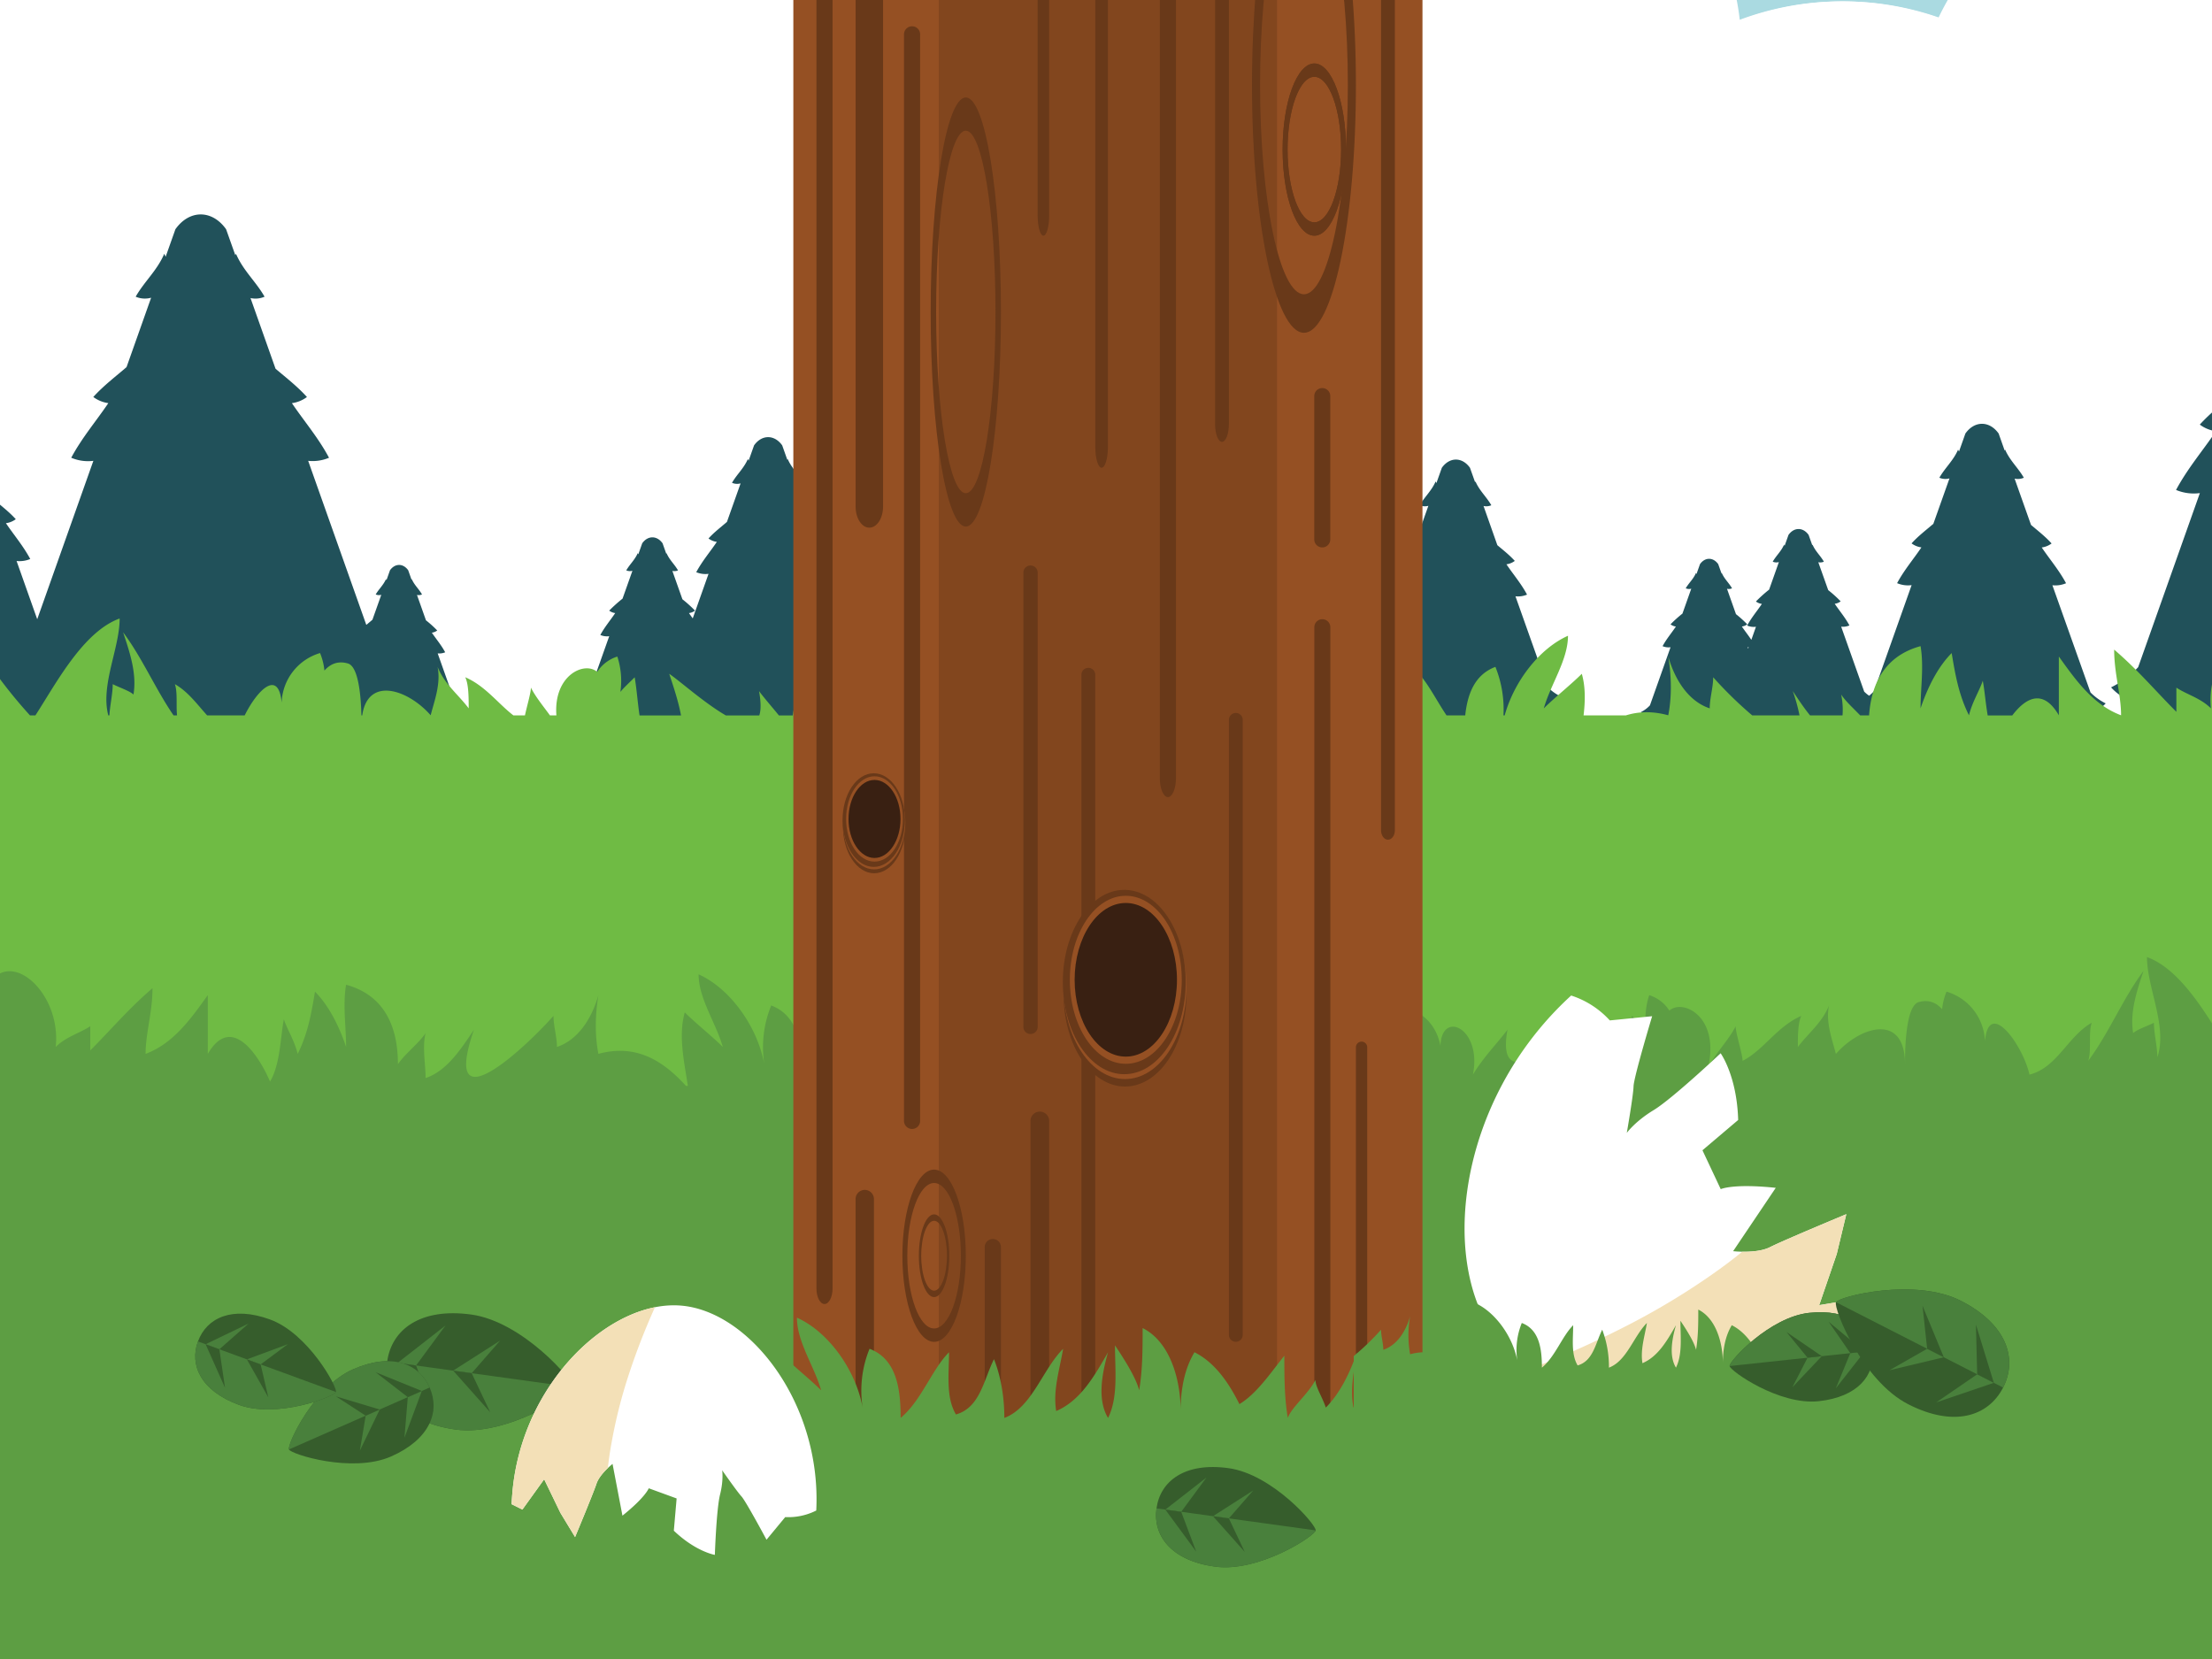 <svg id="Capa_1" data-name="Capa 1" xmlns="http://www.w3.org/2000/svg" viewBox="240 0 1440 1080"><rect x="1.19" y="-1050.65" width="1920.1" height="2160.12" style="fill:#aadae1"/><path d="M1722.07-111.35c-99.72,0-184.93,51-219.18,123a189.8,189.8,0,0,0-130.29,1.59C1361.8-85.34,1261-162.59,1138.31-162.59c-72.91,0-138,27.26-181.21,70.05C918.12-155,839-197.82,747.62-197.82c-99.72,0-184.93,51-219.18,123a187.06,187.06,0,0,0-63-10.75c-49.63,0-93.92,18.82-122.87,48.25-27.82-19.94-64.2-32-104-32C171.44-69.35,114.09-35,91,13.43A125.68,125.68,0,0,0,48.63,6.19,124.85,124.85,0,0,0,1.19,15.37v590.9H1923.3V-18.19C1882-74,1807.36-111.35,1722.07-111.35Z" style="fill:#fff"/><path d="M1721.07-111.35c-99.72,0-184.93,51-219.18,123a189.8,189.8,0,0,0-130.29,1.59C1360.8-85.34,1260-162.59,1137.31-162.59c-72.91,0-138,27.26-181.21,70.05C917.12-155,838-197.82,746.62-197.82c-99.72,0-184.93,51-219.18,123a187.06,187.06,0,0,0-63-10.75c-49.63,0-93.92,18.82-122.87,48.25-27.82-19.94-64.2-32-104-32C170.44-69.35,113.09-35,90,13.43A125.68,125.68,0,0,0,47.63,6.19,124.85,124.85,0,0,0,.19,15.37v590.9H1922.3V-18.19C1881-74,1806.36-111.35,1721.07-111.35Z" style="fill:#fff"/><path d="M1836.23,319.32a30,30,0,0,1-13.65,1.76l6.68,18.85c1.86-2.55,3.71-5.12,5.49-7.76a18.07,18.07,0,0,1-8.45-3.44A104.1,104.1,0,0,1,1836.23,319.32Z" style="fill:none"/><path d="M1378.05,422.25l.32-.9-.66,0Z" style="fill:none"/><path d="M.19,290v1.4l.86-1.24Z" style="fill:none"/><path d="M540.71,470a11.07,11.07,0,0,0,3.21-2.45,20.46,20.46,0,0,1-5.42-3.91l-13.57-38.29a10,10,0,0,0,4.88-.71c-2.53-4.72-5.81-8.53-8.68-12.77a7.48,7.48,0,0,0,3.51-1.43,73,73,0,0,0-7.34-6.62l-5.85-16.52a5.22,5.22,0,0,0,3.28-.32c-2.05-3.6-5-6.08-6.68-10l-.16.33-2.15-6.08c-3.27-4.61-8.58-4.61-11.86,0l-2.28,6.44-.32-.69c-1.7,3.95-4.63,6.43-6.69,10a5.44,5.44,0,0,0,3.62.24l-5.76,16.23c-1.29,1.12-2.61,2.18-3.9,3.29l-.16-.14L440.62,300a27.48,27.48,0,0,0,13.57-2c-7-13.13-16.18-23.72-24.16-35.55a21,21,0,0,0,9.79-4c-6.39-7.06-13.54-12.54-20.45-18.42l-16.29-46a14.72,14.72,0,0,0,9.15-.88c-5.73-10-13.89-16.94-18.61-27.94l-.43.92-6-16.9c-9.12-12.85-23.9-12.85-33,0l-6.35,17.9-.91-1.92c-4.72,11-12.88,17.92-18.61,27.94a15.19,15.19,0,0,0,10.06.67l-16,45.17c-7.27,6.28-14.89,12-21.64,19.44a21,21,0,0,0,9.78,4c-8,11.83-17.11,22.42-24.15,35.55A27.77,27.77,0,0,0,300.78,300L264.23,403.12,250.79,365.2a18,18,0,0,0,8.9-1.3c-4.62-8.6-10.6-15.55-15.84-23.3a13.77,13.77,0,0,0,6.42-2.61c-4.19-4.62-8.88-8.22-13.4-12.07l-10.68-30.14a9.66,9.66,0,0,0,6-.57c-3.75-6.58-9.1-11.11-12.19-18.32l-.29.61-3.92-11.08c-6-8.42-15.66-8.42-21.63,0L190,278.15l-.59-1.26c-3.09,7.21-8.45,11.74-12.2,18.32a10,10,0,0,0,6.6.43l-10.5,29.61c-4.76,4.12-9.75,7.85-14.18,12.74a13.73,13.73,0,0,0,6.42,2.61c-5.23,7.75-11.22,14.7-15.84,23.3a18.21,18.21,0,0,0,9.45,1.27L148.2,396.05l-25-70.64a25.91,25.91,0,0,0,12.74-1.87c-6.61-12.32-15.18-22.27-22.68-33.36a19.79,19.79,0,0,0,9.19-3.74c-6-6.63-12.71-11.77-19.19-17.29L87.93,226a13.74,13.74,0,0,0,8.58-.82c-5.37-9.41-13-15.9-17.46-26.23l-.41.87L73,183.93c-8.56-12.06-22.43-12.06-31,0l-6,16.81-.85-1.81c-4.43,10.33-12.09,16.82-17.47,26.23a14.22,14.22,0,0,0,9.45.62l-15,42.41c-4,3.42-8,6.66-12,10.14V290l.86.16-.86,1.24V484.33H160.66l.4-1c9.11-.21,17.74-2.4,24.65-7.16H277l.28-.7c7.05-.16,13.69-2,18.74-6.14H457.45a8.71,8.71,0,0,0,1.43.82,23.34,23.34,0,0,0-.68,4.8,35.67,35.67,0,0,1-11.26,4.45c2.82,4.52,7.83,6.35,13.25,6.41l.15.38h78.94l.16-.38c5.29-.12,10.18-2,12.95-6.41a35.6,35.6,0,0,1-10.95-4.26A23.67,23.67,0,0,0,540.71,470Z" style="fill:#21515a"/><path d="M803.19,442.55a17.27,17.27,0,0,0,5-3.79,31.74,31.74,0,0,1-8.37-6l-21-59.17a15.22,15.22,0,0,0,7.53-1.1c-3.9-7.29-9-13.17-13.41-19.73a11.75,11.75,0,0,0,5.44-2.21c-3.55-3.92-7.52-7-11.35-10.22l-9-25.53a8.16,8.16,0,0,0,5.07-.49c-3.18-5.56-7.71-9.4-10.32-15.51l-.25.51-3.32-9.38c-5.06-7.13-13.27-7.13-18.32,0l-3.53,9.94-.5-1.07c-2.62,6.11-7.15,9.95-10.33,15.51a8.44,8.44,0,0,0,5.59.37l-8.89,25.08c-4,3.48-8.26,6.64-12,10.79a11.71,11.71,0,0,0,5.43,2.21c-4.43,6.56-9.5,12.44-13.41,19.73a15.47,15.47,0,0,0,8,1.08l-10.28,29c-.83-1.14-1.65-2.28-2.45-3.46a8.29,8.29,0,0,0,3.93-1.6,83,83,0,0,0-8.2-7.39l-6.54-18.46a5.87,5.87,0,0,0,3.67-.35c-2.3-4-5.58-6.8-7.47-11.22l-.18.37-2.4-6.78c-3.66-5.16-9.59-5.16-13.25,0l-2.55,7.18-.36-.77c-1.9,4.42-5.17,7.19-7.47,11.22a6.11,6.11,0,0,0,4,.27l-6.43,18.13a92.73,92.73,0,0,0-8.68,7.8,8.26,8.26,0,0,0,3.92,1.6c-3.2,4.75-6.87,9-9.69,14.27a11.09,11.09,0,0,0,5.78.78l-15,42.27a22.72,22.72,0,0,1-6.58,4.9,12.16,12.16,0,0,0,3.89,2.88,25.94,25.94,0,0,0-.76,5.36,39.68,39.68,0,0,1-12.58,5c3.15,5,8.75,7.1,14.8,7.17l.17.42h88.21l.17-.43c5.92-.13,11.38-2.21,14.47-7.16a39.93,39.93,0,0,1-12.24-4.76c0-.76-.09-1.51-.17-2.25h90l.24-.59c8.19-.19,15.74-3.06,20-9.9a55.26,55.26,0,0,1-16.92-6.59A35.75,35.75,0,0,0,803.19,442.55Z" style="fill:#21515a"/><path d="M1250.94,457.15a17.54,17.54,0,0,0,5-3.79,31.63,31.63,0,0,1-8.38-6l-21-59.17a15.28,15.28,0,0,0,7.54-1.1c-3.91-7.29-9-13.17-13.42-19.73a11.75,11.75,0,0,0,5.44-2.21c-3.55-3.92-7.52-7-11.35-10.23l-9-25.52a8.16,8.16,0,0,0,5.07-.49c-3.17-5.56-7.71-9.4-10.32-15.51l-.24.51-3.33-9.38c-5.06-7.13-13.26-7.13-18.32,0l-3.53,9.94-.5-1.07c-2.62,6.11-7.15,9.95-10.33,15.51a8.44,8.44,0,0,0,5.59.37l-8.89,25.08c-4,3.48-8.26,6.64-12,10.79a11.71,11.71,0,0,0,5.43,2.21c-4.43,6.56-9.5,12.44-13.41,19.73a15.49,15.49,0,0,0,8,1.08l-20.72,58.45a31.55,31.55,0,0,1-9.1,6.78,16.84,16.84,0,0,0,5.37,4,36.77,36.77,0,0,0-1,7.41,55.15,55.15,0,0,1-17.4,6.89c4.36,7,12.11,9.81,20.47,9.9l.24.59h122l.24-.59c8.19-.19,15.74-3.06,20-9.9a55.21,55.21,0,0,1-16.93-6.59A36.36,36.36,0,0,0,1250.94,457.15Z" style="fill:#21515a"/><path d="M1914.64,273.15a12.73,12.73,0,0,0,7.89-.76c-4.94-8.66-12-14.63-16-24.12l-.38.8-5.17-14.59c-7.87-11.09-20.63-11.09-28.49,0L1867,249.93l-.79-1.66c-4.07,9.49-11.12,15.46-16.06,24.12a13.12,13.12,0,0,0,8.69.57L1845,312c-2.63,2.26-5.31,4.45-8,6.69-7.55-14-17.31-25.33-25.84-38a22.54,22.54,0,0,0,10.53-4.29c-6.87-7.6-14.56-13.49-22-19.82l-17.53-49.48a15.83,15.83,0,0,0,9.85-.95c-6.17-10.79-15-18.23-20-30.07l-.48,1-6.44-18.19c-9.81-13.82-25.72-13.82-35.52,0l-6.83,19.27-1-2.07c-5.08,11.84-13.87,19.28-20,30.07a16.37,16.37,0,0,0,10.83.72l-17.23,48.61c-7.82,6.76-16,12.89-23.28,20.92a22.54,22.54,0,0,0,10.53,4.29c-8.59,12.72-18.42,24.12-26,38.25A29.92,29.92,0,0,0,1672.1,321l-40.17,113.33a61.05,61.05,0,0,1-17.63,13.14,32.66,32.66,0,0,0,10.42,7.71,69.9,69.9,0,0,0-2,14.37,99,99,0,0,1-10.14,5.46,62.14,62.14,0,0,1-6.32-3.29,43,43,0,0,0-1.32-9.34,20.18,20.18,0,0,0,5.86-4.47,37.08,37.08,0,0,1-9.89-7.13L1576.1,381a18,18,0,0,0,8.89-1.31c-4.61-8.6-10.6-15.54-15.83-23.29a13.73,13.73,0,0,0,6.41-2.61c-4.18-4.63-8.87-8.22-13.39-12.07l-10.68-30.14a9.67,9.67,0,0,0,6-.58c-3.75-6.57-9.1-11.11-12.19-18.31l-.29.6-3.92-11.08c-6-8.42-15.67-8.42-21.64,0l-4.16,11.74-.59-1.26c-3.1,7.2-8.45,11.74-12.2,18.31a10,10,0,0,0,6.59.44L1498.6,341c-4.76,4.11-9.75,7.84-14.18,12.74a13.73,13.73,0,0,0,6.41,2.61c-5.23,7.75-11.21,14.69-15.83,23.29a18.1,18.1,0,0,0,9.45,1.28l-24.46,69a36.42,36.42,0,0,1-3.18,3,22.72,22.72,0,0,1-3.22-2.67l-15-42.3a10.78,10.78,0,0,0,5.38-.79c-2.79-5.21-6.41-9.41-9.58-14.1a8.33,8.33,0,0,0,3.88-1.58,80,80,0,0,0-8.11-7.31L1423.7,366a5.88,5.88,0,0,0,3.63-.35c-2.27-4-5.51-6.72-7.38-11.09l-.17.37-2.38-6.71c-3.62-5.1-9.48-5.1-13.1,0l-2.52,7.1-.36-.76c-1.87,4.37-5.11,7.11-7.38,11.09a6,6,0,0,0,4,.26l-6.35,17.93a89.48,89.48,0,0,0-8.59,7.72,8.33,8.33,0,0,0,3.88,1.58c-3.16,4.69-6.79,8.89-9.59,14.1a10.91,10.91,0,0,0,5.73.77l-3,8.52c-2-3-4.19-5.72-6.18-8.67a7.53,7.53,0,0,0,3.51-1.43,75.51,75.51,0,0,0-7.34-6.62l-5.85-16.52a5.23,5.23,0,0,0,3.28-.31c-2.06-3.6-5-6.09-6.68-10l-.16.33-2.15-6.07c-3.28-4.61-8.59-4.61-11.86,0l-2.28,6.43-.33-.69c-1.69,4-4.62,6.44-6.68,10a5.41,5.41,0,0,0,3.61.24l-5.75,16.23a81.45,81.45,0,0,0-7.77,7,7.53,7.53,0,0,0,3.51,1.43c-2.86,4.25-6.14,8.06-8.67,12.77a10,10,0,0,0,5.18.7l-13.41,37.83a20.34,20.34,0,0,1-5.89,4.39,10.82,10.82,0,0,0,3.48,2.57,24.14,24.14,0,0,0-.69,4.8,35.42,35.42,0,0,1-11.25,4.46c2.82,4.51,7.83,6.35,13.24,6.41l.16.38h78.94l.15-.38c5.3-.13,10.19-2,13-6.41l-.72-.16h42.7a64.46,64.46,0,0,1-13.35,4.35c5.15,8.23,14.3,11.58,24.18,11.69l.27.69H1596.8c8.51,7,19.85,10.09,31.83,10.23l.46,1.13h139.12c6.52,4.45,14.68,6.42,23.27,6.52l.37.91H1923.3V297.59Zm-536.59,149.1-.34-.94.66,0Zm456.7-90.08c-1.78,2.64-3.63,5.21-5.49,7.76l-6.68-18.85a30,30,0,0,0,13.65-1.76,104.1,104.1,0,0,0-9.93,9.41A18.07,18.07,0,0,0,1834.75,332.17Z" style="fill:#21515a"/><path d="M-8.14,286.44A19.34,19.34,0,0,0,.19,290V278.33A100.73,100.73,0,0,0-8.14,286.44Z" style="fill:#21515a"/><path d="M11.54,427c-.92-1.44-1.86-2.8-2.85-4.07Z" style="fill:#6fbb44"/><path d="M1921.3,462.27c-31.51-29.25-66.46-61.86-86.71-3.35-1.82-3.65-6.61-8.78-9.55-14.2-1.1-10.74-4.06-20.26-10.7-28.56-11.25,6.75-15.75,22.5-18,36,0-11.25-6.76-22.51-6.76-31.51-19,10.58-28.14,33.1-44.12,45.1h-4.14c-5.75-13-6.1-27.81-12.5-40.6v18c-4.5-58.51-54-24.76-49.5,18-6.75-6.75-15.76-9-22.51-13.5v15.75c-13.5-13.5-24.75-27-40.5-40.51,0,15.75,4.5,29.26,4.5,42.76-18-6.75-29.26-22.5-40.51-38.26v38.26c-10.42-17.88-21.84-11.1-30.32.09h-16c-1.39-8.07-2-16.37-3.2-22.59-2.25,6.75-6.75,13.5-9,22.5-6.75-13.5-9-27-11.25-40.51-9,9-15.75,22.51-20.25,36,0-13.5,2.25-27,0-40.51-22.5,6.14-32,23.42-33.52,45.1H1451c-4.35-4.53-9.4-9.06-12.42-13.59a47.37,47.37,0,0,1,.89,13.59h-21.13c-4-4.88-7.61-10.36-11.26-15.84a110.88,110.88,0,0,1,4.39,15.84H1380.7a261.52,261.52,0,0,1-25.43-24.84c0,6.75-2.25,13.5-2.25,20.25-13.5-4.5-22.51-18-27-33.76,2.25,13.51,2.25,27,0,38.26-10.26-2.8-19.37-2.5-27.63.09H1270.9c1.08-9.21,1.31-18.49-1.15-27.1-6.75,6.76-18,15.76-24.75,22.51,4.5-15.75,15.75-31.51,15.75-47.26-18.43,8.19-35,29.44-41.22,51.85h-.79a73.79,73.79,0,0,0-5.24-31.6c-13.6,5.1-18.21,17.89-19.65,31.6H1181.7c-6.89-10.21-12.42-21.8-20-29.35,0,9.46,1.1,20-.56,29.35H1143.4c-4.53-7.39-6.94-16.9-10.92-24.84a96.83,96.83,0,0,0-6,24.84h-17c-7.65-10.12-13.48-23.09-22-31.6,1.75,10.54,4.86,21.07,5.08,31.6h-13.8c-8.27-7.88-14.41-18.61-20.54-29.35,2.91,10.19,4.88,20.38,4.08,29.35h-8.06c-1.6-10.85-.52-22.89-.52-33.85-4.5,6.75-13.5,20.26-15.75,29.26-2.25-13.5-2.25-27-2.25-40.51-15.43,7.72-22.59,27-24.32,45.1h-.8c-.85-10.44-3.37-20.58-8.64-29.35-12,6-20.48,17.4-27,29.35h-8.35c-8.55-7.28-15.88-17.93-23.21-27.1,0,9,0,18.07-.67,27.1H931.43c-3.16-3.66-6.31-7.5-8.23-11.34,0,3-2,7-4,11.34h-8.43c-6.22-8.38-11.08-18.86-14.57-29.35,1.81,10.85,3.61,20.24,3.08,29.35h-7.36c-13.89-14.07-33.37-31.51-43-4.59a96.9,96.9,0,0,0,0-36c-16.69,6.26-29.5,22.18-33.08,40.6h-.12c.52-9.21-3.11-16.75-5.06-22.59a24.83,24.83,0,0,0-14.93,16.5,114.27,114.27,0,0,0-3.07-21c-8.44,5.07-13.08,12.66-14.87,21.84-.57-19.84-19.14-14.63-21.73,5.26h-9c-4.48-5.56-9.07-10.7-12.93-15.84,1.34,7.37,1.28,12.49.16,15.84H712.54c-13.9-8-30.26-22.68-36.88-27.1,3,9,6,18.07,7.68,27.1h-27c-1.24-8.28-1.78-16.56-3.16-24.84-3.61,3.6-6.85,6.48-9.3,9.51a51.1,51.1,0,0,0-2-23,24.06,24.06,0,0,0-13.11,10c-8.18-7.17-28.54,2.07-26.56,28.3h-4.19c-4.35-6-9.38-12.06-12.4-18.09,0,3.44-2.64,12.17-3.88,18.09h-7.52c-10-7.71-18.43-19.31-31.36-24.84,2.25,4.5,2.25,13.5,2.25,20.25-6.75-9-15.75-15.75-20.25-27,2.25,11.26-2.25,22.51-4.5,31.51-14.61-16.7-40.84-25.65-44.56.09h-.52c-.29-11.6-1.74-32.05-8.93-33.85-6.56-1.87-11.55.55-15.15,4.66a39.88,39.88,0,0,0-2.85-11.41,34.91,34.91,0,0,0-25,32.26c-2-22.17-16-8-24.07,8.34H374.86c-6.51-7.21-12.42-15.44-21-20.34,1.81,5.43.71,13.77,1.39,20.34H353c-11.82-17.17-20.44-37.54-32.86-54.1,4.5,13.5,9,27,6.75,40.51-2.25-2.25-9-4.5-13.5-6.75,0,6.05-1.81,13.91-2.18,20.34h-.71c-5.17-19.83,7.39-43.56,7.39-63.1-23.9,8.69-41.51,42.55-54.85,63.1h-3.5a313.75,313.75,0,0,1-20.41-24.84c0,6.75-2.25,13.5,0,18-9-6.75-15.76-18-22.51-31.51,2,12.06,4,25.91,2.82,38.35H216.8c-4.84-9.25-12.36-17.05-18.21-24.84,1.59,7.95-.19,17-1.37,24.84h-7.64c-7-6.73-15.12-7.61-21.67,0h-1.57c3-10.25,2.71-21.78.74-31.6-12.69,9.07-21,19.61-29.64,31.6h-4c4.05-14.45,8.09-27.87,4.35-42.85-12.49,12.5-26.39,26.41-33.86,42.85H98.08c-1.51-7-3.83-13.23-5.26-20.34,0,4.5-2.25,9-2.25,13.5,0-13.5-4.5-27-11.25-36-4.5,13.5-6.75,27-9,42.76-4.5-9-13.5-18-18-29.26,0,10.1,0,20.2-.94,29.35H45c-4.76-6.15-11.08-10.43-17.4-13.59,1,3.92,1.11,8.7,1.31,13.59h-8.6C9,454,19.52,457.77,11.54,427c7.78,12.21-6.33,24.41-10.35,45.69v635.27H1921.3S1925.8,442,1921.3,462.27Z" style="fill:#6fbb44"/><path d="M1921.3,676.39c-6.55,4.33-12.46,10.24-15.84,18.68-2.25-11.25-2.25-24.75-2.25-38.25-4.5,11.25-13.5,20.25-18,29.25-2.25-15.75-4.5-29.25-9-42.76-6.76,9-11.26,22.51-11.26,36,0-4.5-2.25-9-2.25-13.5-2.25,11.25-6.75,20.25-6.75,33.75-4.5-22.5-22.5-40.5-38.25-56.26-4.5,18,2.25,33.76,6.75,51.76-11.25-15.75-20.26-29.25-36-40.5-2.25,11.25-2.25,24.75,2.25,36-9-15.75-22.5-11.25-31.5,4.5,0-9-4.5-22.5-2.25-33.75-6.75,9-15.75,18-20.26,29.25-2.25-13.5,0-29.25,2.26-42.76-6.76,13.51-13.51,24.76-22.51,31.51,2.25-4.5,0-11.25,0-18-6.75,9-15.75,20.25-22.5,27-13.5-20.25-31.51-56.26-56.26-65.26,0,20.25,13.5,45,6.75,65.26,0-6.75-2.25-15.75-2.25-22.5-4.5,2.25-11.25,4.5-13.5,6.75-2.25-13.5,2.25-27,6.75-40.51-13.5,18-22.5,40.51-36,58.51,2.25-6.75,0-18,2.25-24.75-15.75,9-22.5,29.25-40.5,33.75-4.24-19.06-26.42-50.08-29-21.75a34.91,34.91,0,0,0-25-32.26A40,40,0,0,0,1504.3,657c-3.6-4.11-8.6-6.53-15.15-4.65-9,2.25-9,33.75-9,40.5,0-33.75-29.25-24.75-45-6.75-2.25-9-6.75-20.25-4.5-31.5-4.5,11.25-13.5,18-20.26,27,0-6.75,0-15.75,2.25-20.25-15.75,6.75-24.75,22.5-38.25,29.25,0-4.5-4.5-18-4.5-22.5-4.5,9-13.5,18-18,27,7.85-33-16.11-45.14-25.15-37.21a24.06,24.06,0,0,0-13.11-10.05,51.14,51.14,0,0,0-1.95,23c-2.45-3-5.7-5.92-9.3-9.52-2.25,13.5-2.25,27-6.75,40.5-4.5,0-18-2.25-24.76-2.25,0-13.5,4.5-27,9-40.5-13.5,9-67.51,60.76-58.5,11.25-6.76,9-15.76,18-22.51,29.25,6.06-30.26-20.45-42.43-21.13-18.67-1.79-9.18-6.43-16.77-14.87-21.83a114,114,0,0,0-3.07,21,24.84,24.84,0,0,0-14.94-16.51c-2,6.11-5.89,14.06-4.95,23.86-3.22-18.95-16.24-35.47-33.3-41.87a96.9,96.9,0,0,0,0,36c-11.25-31.51-36-2.25-49.51,11.25-2.25-11.25,0-22.5,2.25-36-4.5,13.5-11.25,27-20.25,36-2.25-6.75-6.75-13.5-6.75-18-4.5,9-15.76,18-18,24.75-2.25-13.5-2.25-27-2.25-40.5-9,11.25-18,24.75-29.25,31.5-6.75-13.5-15.75-27-29.26-33.75-6.75,11.25-9,24.75-9,38.25,0-20.25-6.75-45-24.75-54,0,13.51,0,27-2.25,40.51-2.25-9-11.25-22.5-15.75-29.25,0,15.75,2.25,33.75-4.5,47.25-6.76-11.25-4.51-27,0-42.75-9,15.75-18,31.5-33.76,38.25-2.25-13.5,2.25-27,4.5-40.5-13.5,13.5-20.25,38.25-38.25,45,0-13.5-2.26-27-6.76-38.25-6.75,13.5-9,31.5-24.75,36-6.75-11.25-4.5-27-4.5-40.5-11.25,11.25-18,31.5-31.51,42.75,0-18-2.25-38.25-20.25-45a72.22,72.22,0,0,0-4.5,38.25c-4.5-24.75-22.5-49.51-42.76-58.51,0,15.75,11.26,31.51,15.76,47.26-6.75-6.75-18-15.75-24.76-22.5-4.34,15.2-.3,32.5,2,47.85h-1.23c-15.4-17-33-27.39-57-20.85-2.25-11.25-2.25-24.75,0-38.26-4.5,15.76-13.5,29.26-27,33.76,0-6.75-2.25-13.5-2.25-20.25-15.75,18-74.26,74.26-51.76,9-9,13.5-18,27-31.5,31.5,0-9-2.25-20.25,0-29.25-4.5,6.75-13.5,13.5-18,20.25,0-24.75-9-45-33.75-51.76-2.25,13.51,0,27,0,40.51-4.5-13.5-11.25-27-20.25-36-2.25,13.51-4.5,27-11.26,40.51-2.25-9-6.75-15.75-9-22.5-2.25,11.25-2.25,29.25-9,40.5-6.75-15.75-24.75-45-40.51-18V647.81c-11.25,15.76-22.5,31.51-40.5,38.26,0-13.5,4.5-27,4.5-42.76-15.75,13.51-27,27-40.51,40.51V668.07c-6.75,4.5-15.75,6.75-22.5,13.5,4.5-42.76-45-76.51-49.51-18v-18c-6.75,13.51-6.75,29.26-13.5,42.76-18-11.25-27-36-47.26-47.26,0,9-6.75,20.26-6.75,31.51-2.25-13.5-6.75-29.26-18-36-6.64,8.3-9.6,17.82-10.7,28.57-2.94,5.41-7.73,10.54-9.55,14.19-20.26-58.51-27-38.26-58.51-9-4.5-20.26-20.26-33.76-33.76-9,7.15-28.58-8.39-35.89-27.48-30.94v479.08H1921.3Z" style="fill:#5d9e43"/><path d="M546.87,855.77c-33.42-4.62-51.95,9.89-54.81,30.56s11,39.66,44.46,44.29,76-23.45,76.55-27.55S580.28,860.4,546.87,855.77Z" style="fill:#365d2c"/><path d="M613.07,903.07c-.56,4.1-43.14,32.17-76.55,27.55S489.2,907,492.06,886.33Z" style="fill:#49803c"/><polyline points="535 892.27 565.58 872.72 547.07 893.94" style="fill:#49803c"/><polyline points="498.78 887.26 530.03 862.88 510.85 888.93" style="fill:#49803c"/><polyline points="535 892.27 559.13 919.39 547.07 893.94" style="fill:#365d2c"/><polyline points="498.78 887.26 522.24 919.21 510.85 888.93" style="fill:#365d2c"/><path d="M494.6,948.15c25.3-11.14,32-29.22,25.1-44.87s-24.74-22.93-50-11.79-42.94,49-41.58,52.11S469.3,959.28,494.6,948.15Z" style="fill:#365d2c"/><path d="M428.08,943.6c-1.36-3.11,16.28-41,41.58-52.11s43.15-3.86,50,11.79Z" style="fill:#49803c"/><polyline points="487.2 917.58 474.26 944.37 478.06 921.61" style="fill:#49803c"/><polyline points="514.62 905.51 503.29 935.96 505.48 909.54" style="fill:#49803c"/><polyline points="487.2 917.58 458.7 909.03 478.06 921.61" style="fill:#365d2c"/><polyline points="514.62 905.51 484.52 893.31 505.48 909.54" style="fill:#365d2c"/><path d="M415.87,859c-24.8-9.09-41.38-1.06-47,14.27s1.86,32.18,26.65,41.27,62-5.31,63.15-8.36S440.66,868.08,415.87,859Z" style="fill:#365d2c"/><path d="M458.66,906.17c-1.12,3.05-38.35,17.45-63.15,8.36s-32.27-25.93-26.65-41.27Z" style="fill:#49803c"/><polyline points="400.72 884.94 427.37 875.06 409.68 888.22" style="fill:#49803c"/><polyline points="373.85 875.09 401.81 861.63 382.81 878.37" style="fill:#49803c"/><polyline points="400.72 884.94 414.68 909.7 409.68 888.22" style="fill:#365d2c"/><polyline points="373.85 875.09 386.49 903.43 382.81 878.37" style="fill:#365d2c"/><rect x="756.46" y="-1050.65" width="409.56" height="1993.79" style="fill:#955023"/><path d="M782,838.78c0,5.59-2.35,10.13-5.25,10.13h0c-2.9,0-5.25-4.54-5.25-10.13V-1040.87c0-5.6,2.35-10.13,5.25-10.13h0c2.9,0,5.25,4.53,5.25,10.13Z" style="fill:#693919"/><rect x="851.14" y="-1050.65" width="220.21" height="1993.79" style="fill:#82461e"/><path d="M839,729.7a5.25,5.25,0,0,1-5.25,5.25h0a5.25,5.25,0,0,1-5.25-5.25V22.36a5.25,5.25,0,0,1,5.25-5.25h0A5.25,5.25,0,0,1,839,22.36Z" style="fill:#693919"/><path d="M848.09,790.54c-5.48,0-9.92,12.06-9.92,26.93s4.44,26.94,9.92,26.94S858,832.35,858,817.47,853.56,790.54,848.09,790.54Zm0,49.68c-4.63,0-8.38-10.18-8.38-22.75s3.75-22.75,8.38-22.75,8.37,10.19,8.37,22.75S852.71,840.22,848.09,840.22Z" style="fill:#693919"/><path d="M848.09,761.41c-11.4,0-20.64,25.1-20.64,56.06s9.24,56.07,20.64,56.07,20.64-25.1,20.64-56.07S859.49,761.41,848.09,761.41Zm0,103.41c-9.63,0-17.43-21.2-17.43-47.35s7.8-47.35,17.43-47.35,17.43,21.2,17.43,47.35S857.71,864.82,848.09,864.82Z" style="fill:#693919"/><path d="M1095.62,41.32c-11.4,0-20.64,25.1-20.64,56.06s9.24,56.06,20.64,56.06,20.64-25.1,20.64-56.06S1107,41.32,1095.62,41.32Zm0,103.41c-9.63,0-17.43-21.2-17.43-47.35S1086,50,1095.62,50s17.43,21.2,17.43,47.35S1105.25,144.73,1095.62,144.73Z" style="fill:#693919"/><path d="M1095.62,41.32c-11.4,0-20.64,25.1-20.64,56.06s9.24,56.06,20.64,56.06,20.64-25.1,20.64-56.06S1107,41.32,1095.62,41.32Zm0,103.41c-9.63,0-17.43-21.2-17.43-47.35S1086,50,1095.62,50s17.43,21.2,17.43,47.35S1105.25,144.73,1095.62,144.73Z" style="fill:#693919"/><path d="M868.73,63.45c-12.63,0-22.87,62.53-22.87,139.67s10.24,139.67,22.87,139.67,22.88-62.53,22.88-139.67S881.37,63.45,868.73,63.45Zm0,257.63c-10.67,0-19.32-52.82-19.32-118s8.65-118,19.32-118,19.32,52.81,19.32,118S879.4,321.08,868.73,321.08Z" style="fill:#693919"/><path d="M1088.87-105.89c-18.68,0-33.83,72.2-33.83,161.26s15.15,161.27,33.83,161.27,33.82-72.2,33.82-161.27S1107.55-105.89,1088.87-105.89Zm0,297.46c-15.78,0-28.57-61-28.57-136.2s12.79-136.19,28.57-136.19,28.57,61,28.57,136.19S1104.64,191.57,1088.87,191.57Z" style="fill:#693919"/><path d="M1005.54,506.65c0,6.78-2.35,12.27-5.25,12.27h0c-2.9,0-5.25-5.49-5.25-12.27V-1038.73c0-6.78,2.35-12.27,5.25-12.27h0c2.9,0,5.25,5.49,5.25,12.27Z" style="fill:#693919"/><path d="M1040,276c0,6.44-2,11.66-4.5,11.66h0c-2.48,0-4.5-5.22-4.5-11.66V-798.62c0-6.43,2-11.65,4.5-11.65h0c2.49,0,4.5,5.22,4.5,11.65Z" style="fill:#693919"/><path d="M1095.62,408.33a5.22,5.22,0,0,1,5.21-5.22h0a5.22,5.22,0,0,1,5.21,5.22v529.6a5.21,5.21,0,0,1-5.21,5.21h0a5.21,5.21,0,0,1-5.21-5.21Z" style="fill:#693919"/><path d="M1122.69,681.77a3.68,3.68,0,0,1,3.68-3.68h0a3.68,3.68,0,0,1,3.68,3.68V931.49a3.67,3.67,0,0,1-3.68,3.67h0a3.67,3.67,0,0,1-3.68-3.67Z" style="fill:#693919"/><path d="M1148.05,540.51c0,3.39-2,6.13-4.5,6.13h0c-2.49,0-4.5-2.74-4.5-6.13V-351.83c0-3.38,2-6.13,4.5-6.13h0c2.48,0,4.5,2.75,4.5,6.13Z" style="fill:#693919"/><path d="M1106,351.16a5.21,5.21,0,0,1-5.21,5.21h0a5.21,5.21,0,0,1-5.21-5.21V257.84a5.21,5.21,0,0,1,5.21-5.21h0a5.21,5.21,0,0,1,5.21,5.21Z" style="fill:#693919"/><path d="M1049,869a4.5,4.5,0,0,1-4.5,4.5h0a4.51,4.51,0,0,1-4.5-4.5V468.64a4.5,4.5,0,0,1,4.5-4.5h0a4.49,4.49,0,0,1,4.5,4.5Z" style="fill:#693919"/><path d="M953,930.66a4.5,4.5,0,0,1-4.5,4.5h0a4.49,4.49,0,0,1-4.5-4.5V439.26a4.49,4.49,0,0,1,4.5-4.5h0a4.5,4.5,0,0,1,4.5,4.5Z" style="fill:#693919"/><path d="M923,140.19c0,7.32-1.67,13.25-3.75,13.25h0c-2.07,0-3.75-5.93-3.75-13.25V-829.27c0-7.32,1.68-13.26,3.75-13.26h0c2.08,0,3.75,5.94,3.75,13.26Z" style="fill:#693919"/><path d="M915.53,668.47a4.66,4.66,0,0,1-4.66,4.66h0a4.66,4.66,0,0,1-4.66-4.66V372.79a4.66,4.66,0,0,1,4.66-4.66h0a4.66,4.66,0,0,1,4.66,4.66Z" style="fill:#693919"/><path d="M961.25,291c0,7.45-1.84,13.49-4.11,13.49h0c-2.27,0-4.1-6-4.1-13.49V-547c0-7.45,1.83-13.49,4.1-13.49h0c2.27,0,4.11,6,4.11,13.49Z" style="fill:#693919"/><path d="M808.93,929.21a6,6,0,0,1-5.95,5.95h0a6,6,0,0,1-6-5.95V780.61a6,6,0,0,1,6-6h0a6,6,0,0,1,5.95,6Z" style="fill:#693919"/><path d="M891.61,929.88a5.29,5.29,0,0,1-5.29,5.28h0a5.29,5.29,0,0,1-5.29-5.28v-118a5.29,5.29,0,0,1,5.29-5.29h0a5.29,5.29,0,0,1,5.29,5.29Z" style="fill:#693919"/><path d="M923,929.08a6.08,6.08,0,0,1-6.08,6.08h0a6.08,6.08,0,0,1-6.08-6.08V729.73a6.08,6.08,0,0,1,6.08-6.08h0a6.08,6.08,0,0,1,6.08,6.08Z" style="fill:#693919"/><path d="M797,329.85c0,7.54,4,13.66,8.93,13.66h0c4.93,0,8.93-6.12,8.93-13.66V-563.32c0-7.54-4-13.65-8.93-13.65h0c-4.93,0-8.93,6.11-8.93,13.65Z" style="fill:#693919"/><path d="M829.36,538c0,16.84-9.09,30.49-20.3,30.49S788.75,554.79,788.75,538s9.09-30.48,20.31-30.48S829.36,521.11,829.36,538Z" style="fill:#693919"/><path d="M829.36,535.48c0,16.84-9.09,30.48-20.3,30.48s-20.31-13.64-20.31-30.48S797.84,505,809.06,505,829.36,518.64,829.36,535.48Z" style="fill:#955023"/><ellipse cx="808.81" cy="533.87" rx="20.31" ry="30.48" style="fill:#693919"/><path d="M827.81,533.13c0,15.34-8.29,27.78-18.51,27.78s-18.5-12.44-18.5-27.78,8.28-27.77,18.5-27.77S827.81,517.79,827.81,533.13Z" style="fill:#955023"/><path d="M826.22,533.13c0,14-7.57,25.4-16.92,25.4s-16.91-11.37-16.91-25.4,7.57-25.4,16.91-25.4S826.22,519.1,826.22,533.13Z" style="fill:#392012"/><path d="M1012.39,647.33c0,33.15-17.9,60-40,60s-40-26.87-40-60,17.89-60,40-60S1012.39,614.18,1012.39,647.33Z" style="fill:#693919"/><path d="M1012.39,642.46c0,33.15-17.9,60-40,60s-40-26.88-40-60,17.89-60,40-60S1012.39,609.31,1012.39,642.46Z" style="fill:#955023"/><path d="M1011.9,639.3c0,33.15-17.9,60-40,60s-40-26.87-40-60,17.9-60,40-60S1011.9,606.15,1011.9,639.3Z" style="fill:#693919"/><ellipse cx="972.89" cy="637.84" rx="36.43" ry="54.69" style="fill:#955023"/><ellipse cx="972.89" cy="637.84" rx="33.31" ry="50.01" style="fill:#392012"/><path d="M1262.92,923.07c6-30.27-20.45-42.43-21.13-18.67-1.79-9.18-6.44-16.77-14.87-21.83a114,114,0,0,0-3.07,21,24.85,24.85,0,0,0-14.94-16.5c-2,6.1-5.89,14.06-5,23.86-3.22-19-16.24-35.47-33.3-41.87a96.9,96.9,0,0,0,0,36c-11.25-31.51-36-2.25-49.51,11.25-2.25-11.25,0-22.5,2.25-36-4.5,13.51-11.25,27-20.25,36-2.25-6.75-6.75-13.5-6.75-18-4.51,9-15.76,18-18,24.75-2.25-13.5-2.25-27-2.25-40.5-9,11.25-18,24.75-29.25,31.5-6.75-13.5-15.75-27-29.26-33.76-6.75,11.26-9,24.76-9,38.26,0-20.25-6.75-45-24.75-54,0,13.5,0,27-2.25,40.51-2.25-9-11.25-22.5-15.75-29.26,0,15.76,2.25,33.76-4.51,47.26-6.75-11.25-4.5-27,0-42.76-9,15.76-18,31.51-33.75,38.26-2.25-13.5,2.25-27,4.5-40.51-13.5,13.51-20.25,38.26-38.26,45,0-13.5-2.25-27-6.75-38.25-6.75,13.5-9,31.5-24.75,36-6.75-11.25-4.5-27-4.5-40.51-11.25,11.26-18,31.51-31.51,42.76,0-18-2.25-38.25-20.25-45a72.27,72.27,0,0,0-4.5,38.26c-4.5-24.75-22.5-49.51-42.76-58.51,0,15.75,11.25,31.51,15.76,47.26-6.76-6.75-18-15.75-24.76-22.5-4.34,15.2-.3,32.5,2,47.85h-1.23c-15.4-17-33-27.39-57-20.85-2.25-11.25-2.25-24.75,0-38.26-4.5,15.76-13.5,29.26-27,33.76,0-6.75-2.25-13.5-2.25-20.25a259.61,259.61,0,0,1-27.54,26.59v198.05h640.06V904.38A147.63,147.63,0,0,0,1262.92,923.07Z" style="fill:#5d9e43"/><path d="M1039.81,955.77c-28.62-4-44.49,8.47-46.94,26.17s9.46,34,38.08,37.93,65.08-20.08,65.56-23.59S1068.43,959.73,1039.81,955.77Z" style="fill:#365d2c"/><path d="M1096.51,996.28c-.48,3.51-36.94,27.55-65.56,23.59s-40.52-20.23-38.08-37.93Z" style="fill:#49803c"/><polyline points="1029.64 987.03 1055.84 970.28 1039.98 988.46" style="fill:#49803c"/><polyline points="998.62 982.74 1025.4 961.86 1008.96 984.17" style="fill:#49803c"/><polyline points="1029.64 987.03 1050.31 1010.26 1039.98 988.46" style="fill:#365d2c"/><polyline points="998.62 982.74 1018.72 1010.1 1008.96 984.17" style="fill:#365d2c"/><path d="M1459,843.81l-34.72,5.84,11.43-33.3,6.23-25.93s-41,17.06-49.68,21.47-24,2.61-24,2.61l27.75-41.23c-27.86-2.94-35.82.86-35.82.86l-11.9-25.31,23.25-19.72c-.82-28.81-11.41-43.43-11.41-43.43s-31.48,29.65-43.6,37-17.49,14.83-17.49,14.83,4.23-24.24,4.39-30.27,12.11-45.68,12.11-45.68l-27.57,2.73a58.23,58.23,0,0,0-25.15-16.2c-74.63,68.09-87.73,177.27-45.74,226.79,43.06,50.77,157.47,54.67,237.21-13q4.27-3.63,8.32-7.25Z" style="fill:#fff"/><path d="M1454.38,861.89q4.27-3.63,8.32-7.25L1459,843.81l-34.72,5.84,11.43-33.3,6.23-25.93s-41,17.06-49.68,21.47c-5.24,2.67-12.89,3.06-18.12,3-6.4,5.27-13.09,10.21-19.92,15a472.52,472.52,0,0,1-50.51,30.72,636.32,636.32,0,0,1-67.91,30.66C1287.52,925.5,1384.33,921.29,1454.38,861.89Z" style="fill:#f3e0b7"/><path d="M1525.9,890.32c3.91-19.55-13.22-27.41-13.65-12.06a20.21,20.21,0,0,0-9.61-14.11,73.48,73.48,0,0,0-2,13.58,16,16,0,0,0-9.65-10.67c-1.31,4-3.81,9.09-3.2,15.42-2.08-12.25-10.49-22.92-21.52-27.05a62.73,62.73,0,0,0,0,23.26c-7.27-20.36-23.26-1.45-32,7.27-1.45-7.27,0-14.54,1.46-23.26-2.91,8.72-7.28,17.45-13.09,23.26-1.46-4.36-4.36-8.72-4.36-11.63-2.91,5.82-10.18,11.63-11.64,16-1.45-8.72-1.45-17.45-1.45-26.17-5.82,7.27-11.63,16-18.91,20.36-4.36-8.73-10.17-17.45-18.9-21.81-4.36,7.27-5.81,16-5.81,24.72,0-13.09-4.37-29.09-16-34.9,0,8.72,0,17.45-1.45,26.17-1.46-5.82-7.27-14.54-10.18-18.9,0,10.18,1.45,21.81-2.91,30.53-4.36-7.27-2.91-17.45,0-27.62-5.82,10.17-11.63,20.35-21.81,24.72-1.46-8.73,1.45-17.45,2.9-26.18-8.72,8.73-13.08,24.72-24.72,29.08a67.9,67.9,0,0,0-4.36-24.72c-4.36,8.73-5.81,20.36-16,23.27-4.37-7.27-2.91-17.45-2.91-26.17-7.27,7.27-11.63,20.35-20.36,27.62,0-11.63-1.45-24.72-13.09-29.08a46.7,46.7,0,0,0-2.9,24.72c-2.91-16-14.55-32-27.63-37.8,0,10.17,7.27,20.35,10.18,30.53-4.37-4.36-11.64-10.18-16-14.54-2.81,9.83-.2,21,1.3,30.92h-.8c-9.95-11-21.35-17.7-36.85-13.47a70.17,70.17,0,0,1,0-24.72c-2.91,10.18-8.73,18.9-17.45,21.81,0-4.36-1.46-8.72-1.46-13.09a165.64,165.64,0,0,1-17.79,17.19v128H1534.9V878.25A95.64,95.64,0,0,0,1525.9,890.32Z" style="fill:#5d9e43"/><path d="M1423.9,912.18c25.69-2.75,36.77-17,35.08-32.84s-15.54-27.43-41.23-24.69-52.13,31.47-51.79,34.63S1398.22,914.92,1423.9,912.18Z" style="fill:#365d2c"/><path d="M1366,889.28c-.34-3.16,26.11-31.88,51.79-34.63s39.53,8.8,41.23,24.69Z" style="fill:#49803c"/><polyline points="1425.98 882.86 1406.86 903.05 1416.7 883.86" style="fill:#49803c"/><polyline points="1453.81 879.89 1435.1 903.79 1444.54 880.88" style="fill:#49803c"/><polyline points="1425.98 882.86 1403.03 867.17 1416.7 883.86" style="fill:#365d2c"/><polyline points="1453.81 879.89 1430.47 860.49 1444.54 880.88" style="fill:#365d2c"/><path d="M1482.22,914.14c30,15.35,52.31,7.73,61.8-10.85s2.6-41.08-27.44-56.43-79.47-2.83-81.35.86S1452.18,898.8,1482.22,914.14Z" style="fill:#365d2c"/><path d="M1435.23,847.72c1.88-3.69,51.31-16.2,81.35-.86s36.93,37.85,27.44,56.43Z" style="fill:#49803c"/><polyline points="1505.42 883.57 1470.11 891.99 1494.57 878.03" style="fill:#49803c"/><polyline points="1537.98 900.21 1500.45 912.97 1527.13 894.66" style="fill:#49803c"/><polyline points="1505.42 883.57 1491.54 850.03 1494.57 878.03" style="fill:#365d2c"/><polyline points="1537.98 900.21 1526.32 862.32 1527.13 894.66" style="fill:#365d2c"/><path d="M580.07,982.72,594.25,963l10.58,21.87,9.55,15.74s11.8-28.28,13.91-34.67S638.77,953,638.77,953l6.44,33.69c15.08-12.1,17.13-17.83,17.13-17.83l18.14,6.62-1.82,21c14.41,13.72,26.71,15.74,26.71,15.74s1-29.84,3.39-39.31,1.37-15.77,1.37-15.77,9.71,13.93,12.56,17S739,1002.36,739,1002.36l12.18-14.74a40.29,40.29,0,0,0,20.2-4.28c3.48-69.65-43.17-129.52-87.81-133.38-45.78-4-103.75,49.75-110,121.64q-.33,3.85-.55,7.6Z" style="fill:#fff"/><path d="M573.57,971.6q-.33,3.85-.55,7.6l7.05,3.52L594.25,963l10.58,21.87,9.55,15.74s11.8-28.28,13.91-34.67c1.28-3.85,4.83-7.76,7.45-10.26.57-5.69,1.45-11.36,2.48-17A322.7,322.7,0,0,1,648,899a436,436,0,0,1,18.38-48C624.43,859.33,579,908.44,573.57,971.6Z" style="fill:#f3e0b7"/></svg>
